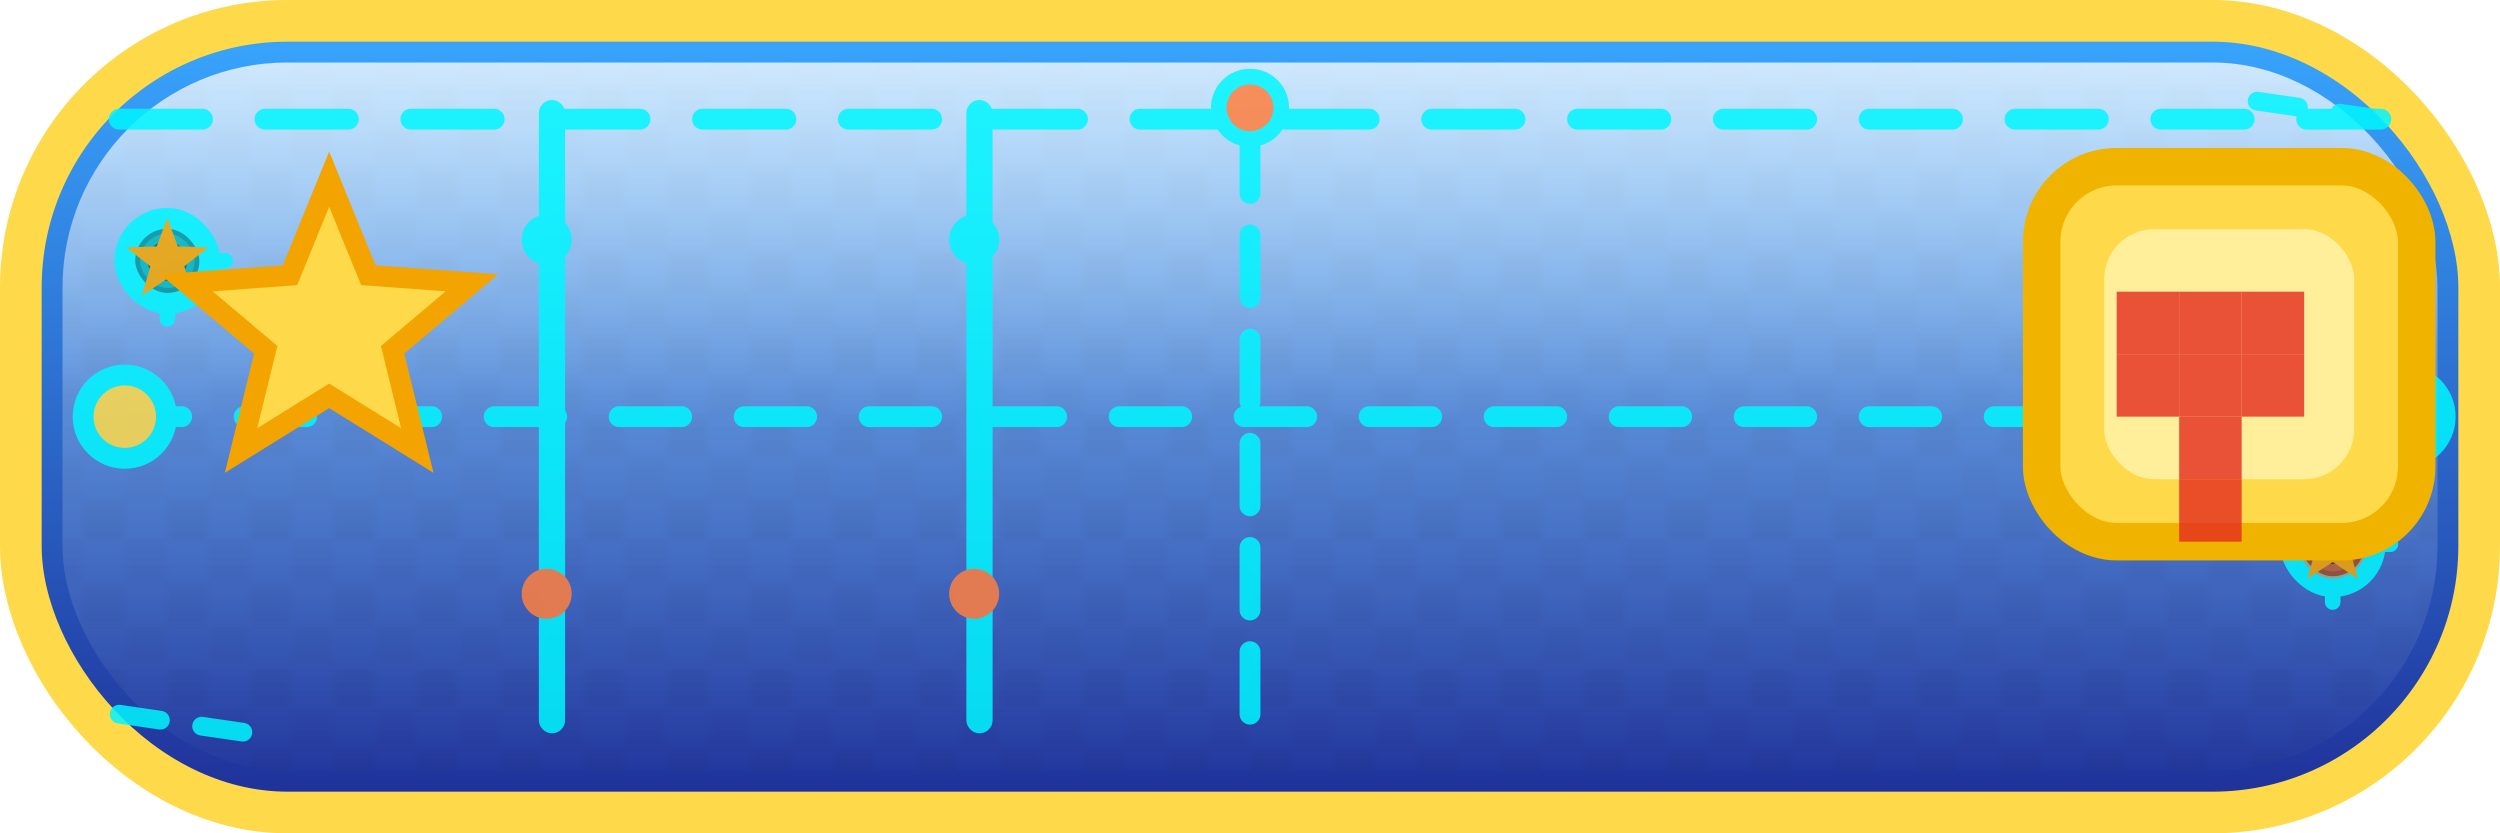 <svg width="240" height="80" viewBox="0 0 240 80" fill="none" xmlns="http://www.w3.org/2000/svg">
  <defs>
    <linearGradient id="grad-button-hover" x1="0" y1="0" x2="0" y2="1" gradientUnits="objectBoundingBox">
      <stop offset="0" stop-color="#38A7FF"/>
      <stop offset="1" stop-color="#1F2F98"/>
    </linearGradient>
    <linearGradient id="shine-button-hover" x1="0" y1="0" x2="0" y2="1" gradientUnits="objectBoundingBox">
      <stop offset="0" stop-color="#FFFFFF" stop-opacity="0.75"/>
      <stop offset="0.5" stop-color="#FFFFFF" stop-opacity="0.2"/>
      <stop offset="1" stop-color="#FFFFFF" stop-opacity="0"/>
    </linearGradient>
    <pattern id="grid-button-hover" width="8" height="8" patternUnits="userSpaceOnUse">
      <rect width="8" height="8" fill="#FFFFFF" fill-opacity="0.05"/>
      <rect width="4" height="4" fill="#000000" fill-opacity="0.12"/>
      <rect x="4" y="4" width="4" height="4" fill="#000000" fill-opacity="0.08"/>
    </pattern>
    <radialGradient id="spark-button-hover" cx="0.5" cy="0.5" r="0.6">
      <stop offset="0" stop-color="#FFFFFF" stop-opacity="0.9"/>
      <stop offset="1" stop-color="#FFFFFF" stop-opacity="0"/>
    </radialGradient>
  </defs>

    <rect x="2" y="2" width="236.00" height="76.00" rx="25.60" fill="url(#grad-button-hover)" stroke="#FEDA4A" stroke-width="4"/>
    <rect x="6" y="6" width="228.00" height="68.00" rx="21.60" fill="url(#grid-button-hover)" fill-opacity="0.35"/>
    <rect x="6" y="6" width="228.00" height="68.00" rx="21.60" fill="url(#shine-button-hover)"/>
    <g transform="translate(6 6)" opacity="0.85"><path d="M5.44 5.44H222.56" stroke="#00F6FF" stroke-width="2" stroke-linecap="round" stroke-dasharray="8 6"/><path d="M5.44 34.00H224.74" stroke="#00F6FF" stroke-width="2" stroke-linecap="round" stroke-dasharray="6 6"/><circle cx="5.98" cy="34.00" r="4" fill="#FEDA4A" stroke="#00F6FF" stroke-width="2"/><circle cx="224.74" cy="34.00" r="4" fill="#00F6FF" stroke="#00F6FF" stroke-width="2"/><path d="M114.00 62.56V4.35" stroke="#00F6FF" stroke-width="2" stroke-linecap="round" stroke-dasharray="6 4"/><circle cx="114.00" cy="4.35" r="3" fill="#FF7F3F" stroke="#00F6FF" stroke-width="1.5"/><rect x="46.48" y="4.35" width="1.02" height="59.30" fill="#05060F" stroke="#00F6FF" stroke-width="1.5" rx="0.51"/><circle cx="46.48" cy="17.00" r="2.4" fill="#00F6FF"/><circle cx="46.48" cy="51.00" r="2.4" fill="#FF7F3F"/><rect x="87.52" y="4.35" width="1.02" height="59.30" fill="#05060F" stroke="#00F6FF" stroke-width="1.5" rx="0.51"/><circle cx="87.52" cy="17.00" r="2.4" fill="#00F6FF"/><circle cx="87.52" cy="51.00" r="2.4" fill="#FF7F3F"/><path d="M5.44 62.56L20.40 64.74" stroke="#00F6FF" stroke-width="1.8" stroke-linecap="round" stroke-dasharray="4 4"/><path d="M222.56 5.44L207.60 3.26" stroke="#00F6FF" stroke-width="1.8" stroke-linecap="round" stroke-dasharray="4 4"/><rect x="5.98" y="14.96" width="8.16" height="8.16" rx="6" fill="#05060F" stroke="#00F6FF" stroke-width="2"/><rect x="7.45" y="16.43" width="5.22" height="5.22" rx="4" fill="#00F6FF" fill-opacity="0.35" stroke="#00F6FF" stroke-opacity="0.6" stroke-width="1.4"/><path d="M10.06 23.12V24.59" stroke="#00F6FF" stroke-width="1.5" stroke-linecap="round" stroke-dasharray="3 3"/><path d="M14.14 19.04H15.61" stroke="#00F6FF" stroke-width="1.5" stroke-linecap="round" stroke-dasharray="3 3"/><path d="M11.93,18.43L10.84,19.29 11.22,20.62 10.06,19.86 8.91,20.62 9.29,19.29 8.20,18.43 9.58,18.38 10.06,17.08 10.54,18.38Z" fill="#FEDA4A" fill-opacity="0.65" stroke="#F3A400" stroke-width="1.5"/><rect x="213.86" y="42.16" width="8.16" height="8.16" rx="6" fill="#05060F" stroke="#00F6FF" stroke-width="2"/><rect x="215.32" y="43.63" width="5.22" height="5.22" rx="4" fill="#FF7F3F" fill-opacity="0.35" stroke="#FF7F3F" stroke-opacity="0.6" stroke-width="1.4"/><path d="M217.94 50.32V51.79" stroke="#00F6FF" stroke-width="1.5" stroke-linecap="round" stroke-dasharray="3 3"/><path d="M222.02 46.24H223.48" stroke="#00F6FF" stroke-width="1.5" stroke-linecap="round" stroke-dasharray="3 3"/><path d="M219.80,45.63L218.71,46.49 219.09,47.82 217.94,47.06 216.78,47.82 217.16,46.49 216.07,45.63 217.46,45.58 217.94,44.28 218.42,45.58Z" fill="#FEDA4A" fill-opacity="0.65" stroke="#F3A400" stroke-width="1.5"/></g>
    <g transform="translate(6 6)"><path d="M39.30,21.15L31.69,27.58 34.06,37.25 25.60,32.00 17.14,37.25 19.51,27.58 11.90,21.15 21.84,20.42 25.60,11.20 29.36,20.42Z" fill="#FEDA4A" stroke="#F3A400" stroke-width="2"/></g>
    <rect x="196.00" y="16.00" width="36.00" height="36.00" rx="7.20" fill="#FEDA4A" stroke="#F0B400" stroke-width="3.60"/><rect x="202.00" y="22.00" width="24.00" height="24.00" rx="4.80" fill="#FFEF9A"/><rect x="203.20" y="28.00" width="6.00" height="6.00" fill="#E52B20" fill-opacity="0.8"/><rect x="209.20" y="28.00" width="6.00" height="6.00" fill="#E52B20" fill-opacity="0.8"/><rect x="215.20" y="28.00" width="6.00" height="6.00" fill="#E52B20" fill-opacity="0.8"/><rect x="203.20" y="34.00" width="6.00" height="6.00" fill="#E52B20" fill-opacity="0.8"/><rect x="209.20" y="34.00" width="6.00" height="6.00" fill="#E52B20" fill-opacity="0.8"/><rect x="215.20" y="34.00" width="6.00" height="6.00" fill="#E52B20" fill-opacity="0.8"/><rect x="209.20" y="40.00" width="6.00" height="6.00" fill="#E52B20" fill-opacity="0.8"/><rect x="209.20" y="46.00" width="6.00" height="6.00" fill="#E52B20" fill-opacity="0.8"/>
  
</svg>

